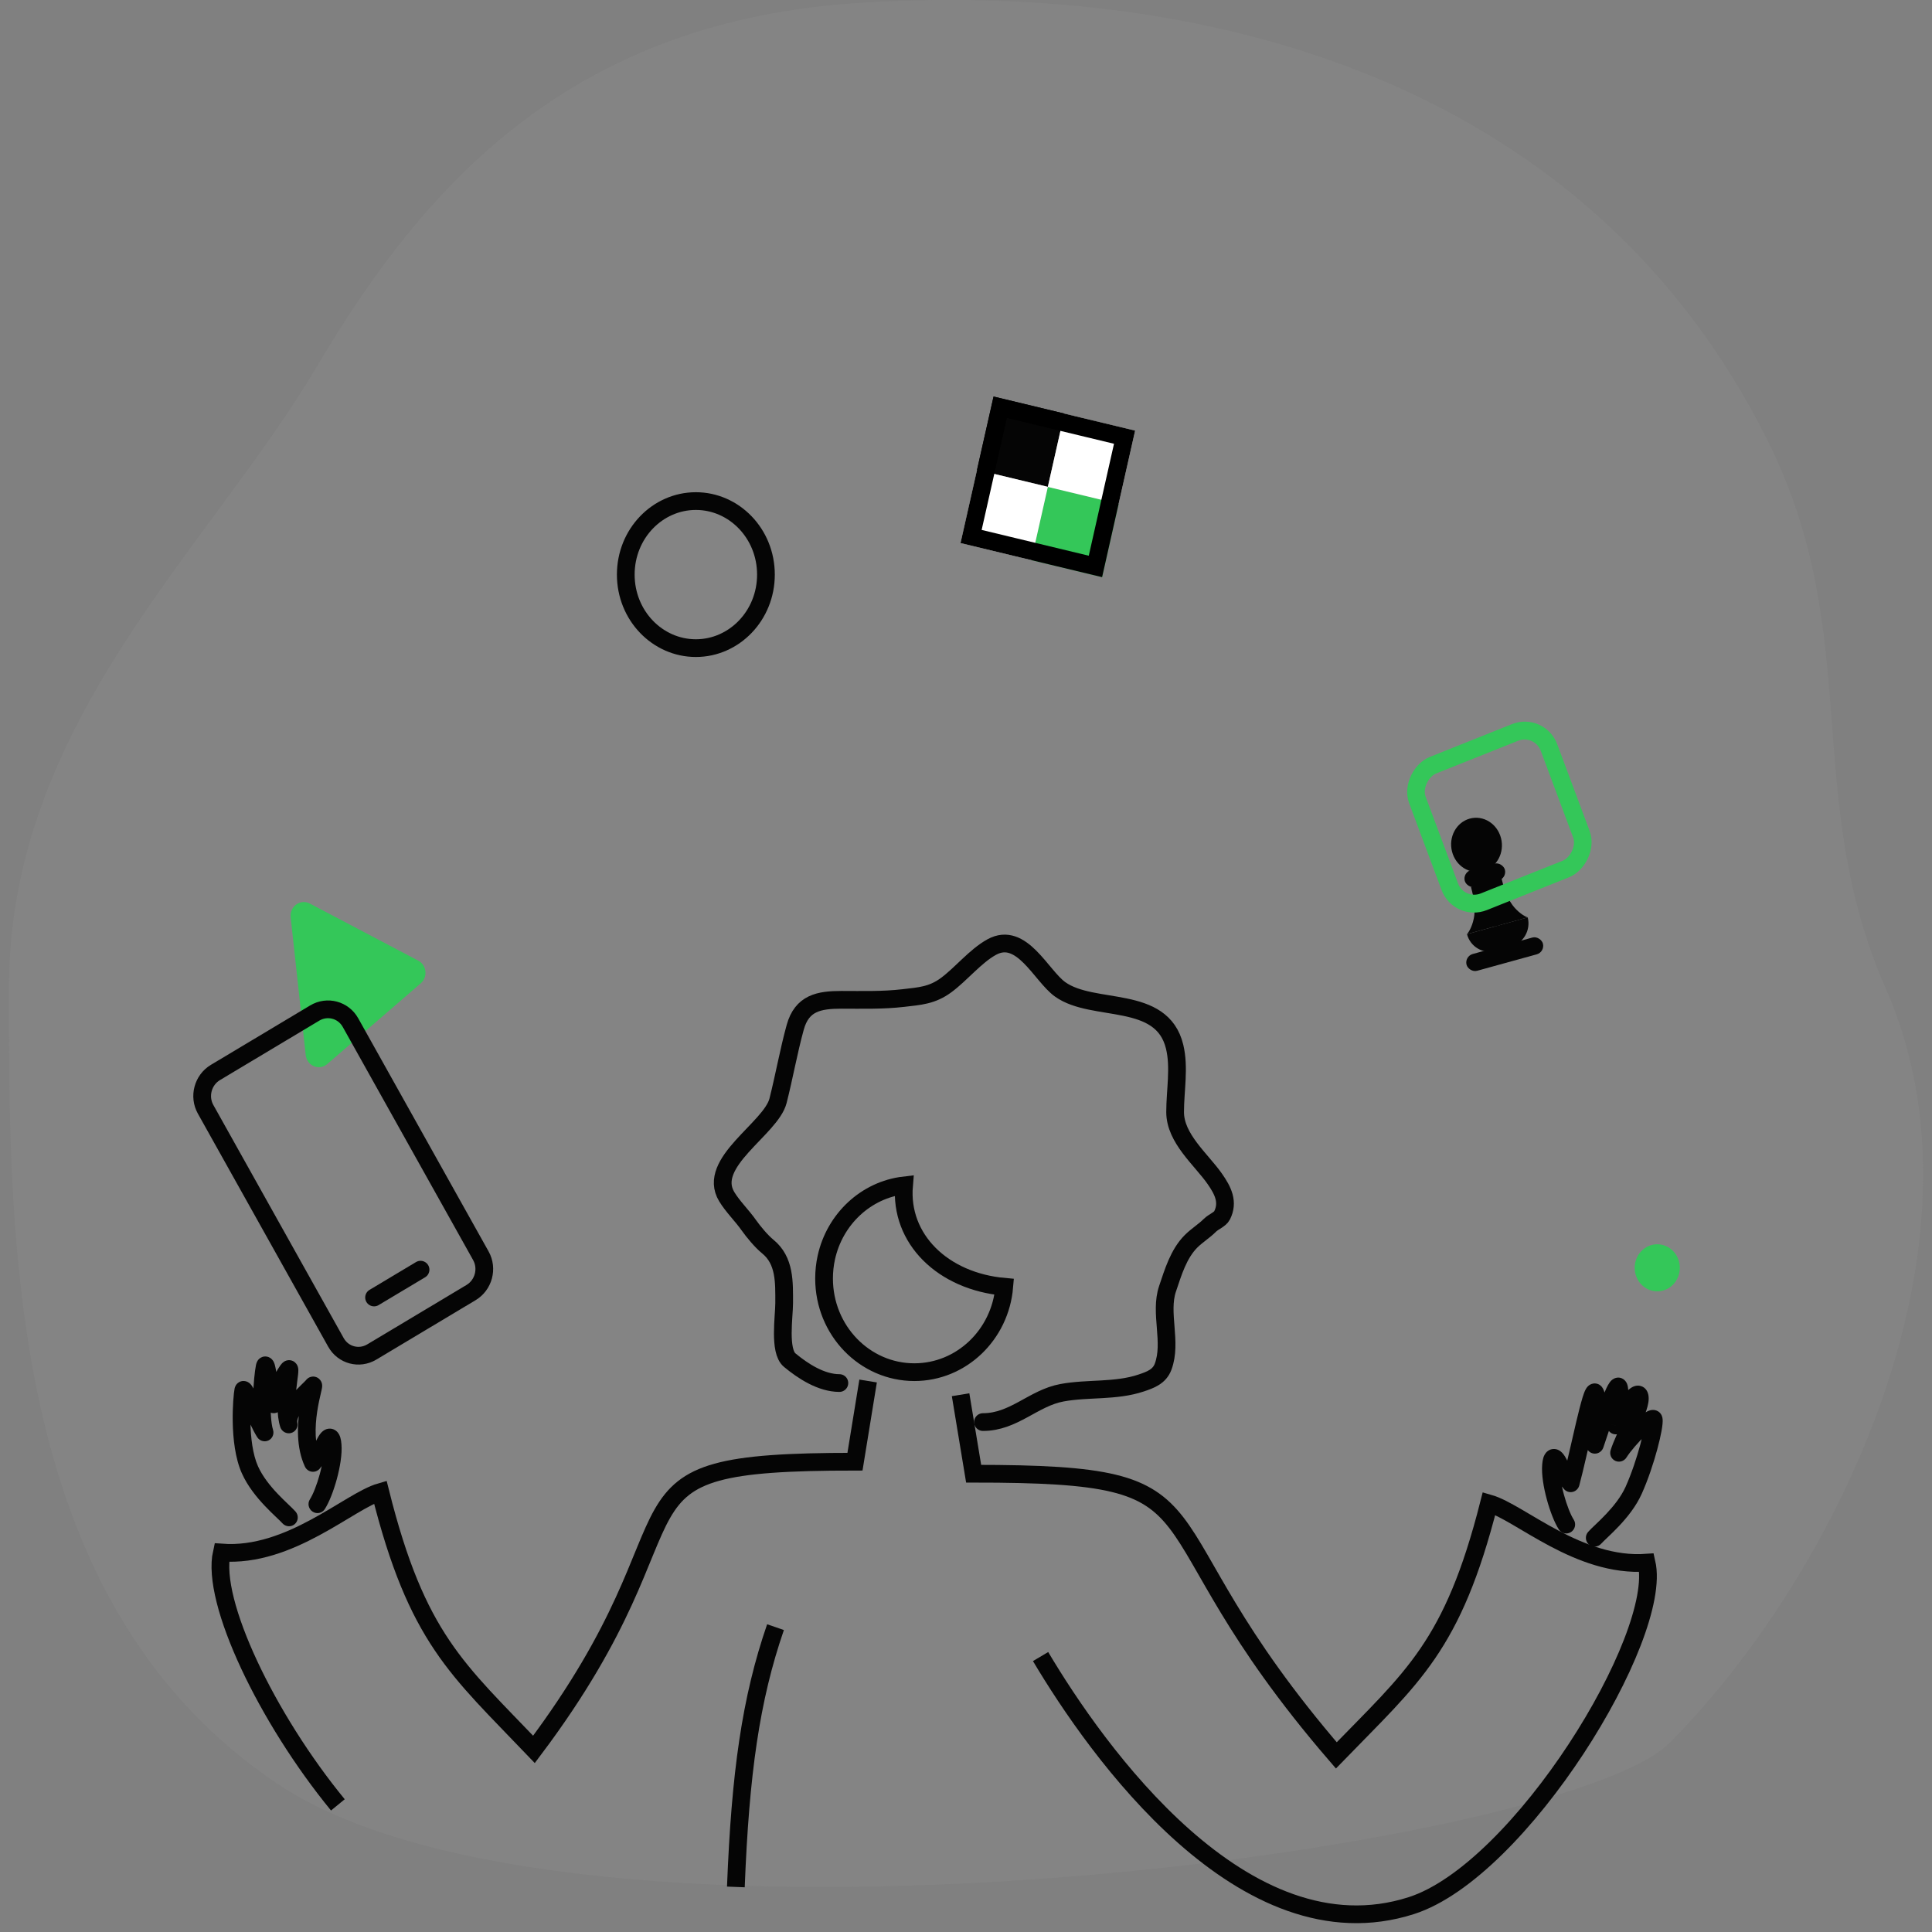 <svg width="109" height="109" viewBox="0 0 109 109" fill="none" xmlns="http://www.w3.org/2000/svg">
<rect x="0" y="0" width="109" height="109" fill="#808080" stroke="none"/>
<path d="M17.904 20.639C24.071 10.217 32.358 1.132 48.64 0.151C68.853 -1.067 89.802 4.896 99.744 24.891C105.207 35.878 101.594 44.875 106.41 55.815C112.705 70.118 103.657 88.82 94.189 98.336C88.16 104.396 32.475 111.891 15.681 100.656C0.655 90.602 0.499 70.891 0.499 55.815C0.499 40.739 11.736 31.06 17.904 20.639Z" fill="#AEAEB2" fill-opacity="0.1"/>
<path d="M23.597 54.198C24.074 54.449 24.148 55.123 23.737 55.478L18.466 60.029C18.01 60.423 17.314 60.134 17.247 59.523L16.399 51.75C16.333 51.139 16.949 50.697 17.479 50.976L23.597 54.198Z" fill="#34C759"/>
<ellipse cx="1.433" cy="1.53" rx="1.433" ry="1.53" transform="matrix(0.964 -0.266 0.25 0.968 81.539 46.566)" fill="#050505"/>
<rect width="2.35" height="0.979" rx="0.49" transform="matrix(0.964 -0.266 0.25 0.968 82.516 49.219)" fill="#050505"/>
<rect width="4.471" height="0.979" rx="0.49" transform="matrix(0.964 -0.266 0.25 0.968 82.617 53.953)" fill="#050505"/>
<path d="M82.766 52.703L86.191 51.758C86.377 52.477 85.947 53.222 85.23 53.419L84.4 53.649C83.683 53.846 82.951 53.423 82.766 52.703Z" fill="#050505"/>
<path d="M84.588 52.199L83.9 49.786L82.989 50.038C83.059 50.311 83.26 51.017 83.177 51.651C83.111 52.153 82.9 52.554 82.764 52.703L84.588 52.199Z" fill="#050505"/>
<path d="M84.369 52.262L83.803 49.815L84.715 49.564C84.785 49.837 84.951 50.552 85.328 51.059C85.627 51.46 86.004 51.7 86.192 51.758L84.369 52.262Z" fill="#050505"/>
<rect x="-0.289" y="0.654" width="8.218" height="7.99" rx="1.5" transform="matrix(0.35 0.937 -0.929 0.371 87.575 40.796)" stroke="#34C759"/>
<path d="M17.754 57.155C18.465 56.729 19.369 56.971 19.774 57.694L27.129 70.847C27.534 71.57 27.285 72.501 26.574 72.926L20.975 76.277C20.264 76.702 19.36 76.461 18.955 75.738L11.6 62.585C11.195 61.862 11.444 60.931 12.155 60.506L17.754 57.155Z" stroke="#050505" stroke-linecap="round"/>
<path d="M23.727 71.633L21.104 73.202" stroke="#050505" stroke-linecap="round"/>
<path d="M43.213 32.418C43.213 34.729 41.423 36.566 39.259 36.566C37.095 36.566 35.305 34.729 35.305 32.418C35.305 30.107 37.095 28.27 39.259 28.27C41.423 28.27 43.213 30.107 43.213 32.418Z" stroke="#050505"/>
<ellipse cx="93.499" cy="71.527" rx="1.273" ry="1.328" fill="#34C759"/>
<g clip-path="url(#clip0_37867_218474)">
<rect width="4.109" height="4.236" transform="matrix(0.972 0.234 -0.22 0.976 56.055 22.371)" fill="#050505"/>
<rect width="4.109" height="4.236" transform="matrix(0.972 0.234 -0.22 0.976 59.117 27.465)" fill="#34C759"/>
<rect width="4.109" height="4.236" transform="matrix(0.972 0.234 -0.22 0.976 60.047 23.336)" fill="white"/>
<rect width="4.109" height="4.236" transform="matrix(0.972 0.234 -0.22 0.976 55.125 26.504)" fill="white"/>
</g>
<rect x="0.376" y="0.605" width="7.218" height="7.471" transform="matrix(0.972 0.234 -0.22 0.976 56.198 22.298)" stroke="black"/>
<path d="M47.356 78.029C46.331 78.029 45.293 77.35 44.553 76.735C43.934 76.221 44.241 74.269 44.241 73.527C44.241 72.343 44.294 71.117 43.306 70.319C42.961 70.04 42.501 69.486 42.247 69.125C41.857 68.57 41.347 68.084 41.001 67.514C39.838 65.594 43.494 63.68 43.895 62.105C44.248 60.718 44.488 59.329 44.864 57.962C45.243 56.584 46.21 56.408 47.474 56.408C48.645 56.408 49.807 56.444 50.97 56.307C51.886 56.2 52.578 56.165 53.366 55.588C54.231 54.954 55.023 53.942 55.955 53.43C57.643 52.505 58.737 55.051 59.811 55.818C61.688 57.158 65.553 56.074 66.271 59.055C66.555 60.234 66.298 61.526 66.298 62.738C66.298 64.228 67.764 65.406 68.535 66.507C69 67.171 69.328 67.823 68.943 68.578C68.833 68.795 68.452 68.937 68.265 69.125C67.934 69.456 67.528 69.702 67.198 70.031C66.492 70.737 66.183 71.783 65.869 72.714C65.409 74.08 66.14 75.72 65.62 77.109C65.41 77.669 64.904 77.853 64.374 78.029C62.932 78.51 61.381 78.305 59.915 78.576C58.3 78.874 57.205 80.231 55.457 80.231" stroke="#050505" stroke-linecap="round"/>
<path d="M43.753 91.801C42.353 95.855 41.767 100.055 41.516 106.458" stroke="#050505"/>
<path d="M54.195 78.688L54.931 83.144C70.059 83.144 63.495 85.238 75.393 99.035C79.686 94.606 81.957 92.903 84.008 84.82C85.748 85.316 89.068 88.443 92.898 88.165C93.855 92.346 85.765 105.544 79.624 107.512C70.174 110.54 61.854 98.756 58.708 93.46" stroke="#050505"/>
<path d="M48.977 77.914L48.236 82.466C33.015 82.466 40.505 84.889 30.125 98.697C25.805 94.173 23.52 92.433 21.456 84.177C19.705 84.684 16.365 87.878 12.512 87.594C11.89 90.353 15.068 96.957 19.062 101.828" stroke="#050505"/>
<path d="M89.601 86.425C89.416 86.633 89.433 86.95 89.637 87.133C89.842 87.316 90.157 87.295 90.341 87.087L89.601 86.425ZM92.169 84.077L92.623 84.279L92.169 84.077ZM91.344 81.963L90.868 81.819C90.794 82.059 90.907 82.316 91.134 82.42C91.36 82.523 91.63 82.441 91.764 82.227L91.344 81.963ZM91.166 80.422L90.683 80.304C90.618 80.562 90.763 80.823 91.013 80.901C91.264 80.979 91.535 80.846 91.63 80.598L91.166 80.422ZM89.985 81.511L89.498 81.409C89.441 81.67 89.597 81.929 89.853 81.996C90.11 82.064 90.376 81.916 90.459 81.661L89.985 81.511ZM88.619 83.682L88.247 84.021C88.369 84.157 88.556 84.213 88.734 84.169C88.912 84.124 89.052 83.985 89.1 83.807L88.619 83.682ZM88.013 82.717L87.554 82.919L87.562 82.938L87.572 82.956L88.013 82.717ZM87.948 86.291C88.097 86.522 88.406 86.585 88.638 86.432C88.869 86.279 88.936 85.968 88.787 85.737L87.948 86.291ZM90.341 87.087C90.409 87.011 90.531 86.896 90.719 86.716C90.898 86.546 91.116 86.336 91.343 86.095C91.793 85.617 92.301 84.996 92.623 84.279L91.716 83.876C91.462 84.441 91.042 84.965 90.623 85.41C90.415 85.63 90.213 85.825 90.037 85.993C89.871 86.151 89.705 86.308 89.601 86.425L90.341 87.087ZM92.623 84.279C92.98 83.486 93.289 82.551 93.5 81.77C93.606 81.379 93.689 81.02 93.741 80.73C93.767 80.585 93.787 80.451 93.797 80.336C93.806 80.236 93.814 80.101 93.789 79.979L92.812 80.192C92.805 80.16 92.812 80.169 92.804 80.259C92.797 80.333 92.783 80.435 92.76 80.563C92.714 80.817 92.639 81.147 92.538 81.519C92.337 82.263 92.044 83.145 91.716 83.876L92.623 84.279ZM93.789 79.979C93.759 79.832 93.661 79.665 93.467 79.586C93.31 79.522 93.167 79.549 93.102 79.566C92.967 79.6 92.845 79.677 92.764 79.732C92.581 79.857 92.361 80.049 92.145 80.259C91.711 80.678 91.205 81.251 90.924 81.698L91.764 82.227C91.984 81.878 92.427 81.369 92.832 80.977C93.034 80.781 93.205 80.636 93.317 80.56C93.383 80.514 93.383 80.525 93.338 80.537C93.317 80.542 93.212 80.569 93.082 80.516C92.914 80.447 92.834 80.303 92.812 80.192L93.789 79.979ZM91.82 82.106C91.953 81.677 92.248 81.083 92.534 80.445C92.67 80.141 92.801 79.831 92.891 79.553C92.972 79.302 93.055 78.977 92.997 78.692L92.02 78.906C92.018 78.894 92.024 78.915 92.012 78.987C92.001 79.054 91.979 79.143 91.943 79.254C91.871 79.476 91.759 79.745 91.625 80.043C91.372 80.609 91.026 81.311 90.868 81.819L91.82 82.106ZM92.997 78.692C92.97 78.559 92.875 78.278 92.561 78.194C92.298 78.124 92.084 78.257 92.005 78.311C91.814 78.442 91.628 78.67 91.481 78.873C91.171 79.299 90.839 79.888 90.701 80.246L91.63 80.598C91.729 80.343 92.011 79.833 92.283 79.458C92.428 79.259 92.526 79.161 92.56 79.137C92.594 79.114 92.478 79.213 92.293 79.163C92.185 79.134 92.11 79.069 92.067 79.007C92.03 78.953 92.021 78.91 92.02 78.906L92.997 78.692ZM91.649 80.539C91.709 80.301 91.788 79.748 91.832 79.257C91.854 79.007 91.869 78.754 91.866 78.548C91.865 78.448 91.859 78.34 91.842 78.243C91.833 78.196 91.819 78.133 91.793 78.069C91.77 78.015 91.714 77.896 91.585 77.809L91.023 78.645C90.916 78.572 90.878 78.48 90.871 78.463C90.86 78.436 90.858 78.421 90.86 78.431C90.863 78.45 90.868 78.496 90.869 78.576C90.871 78.73 90.86 78.944 90.839 79.18C90.796 79.659 90.722 80.146 90.683 80.304L91.649 80.539ZM91.585 77.809C91.323 77.632 91.068 77.764 90.984 77.823C90.898 77.883 90.841 77.958 90.812 77.998C90.747 78.089 90.685 78.206 90.631 78.318C90.519 78.552 90.387 78.876 90.255 79.225C89.988 79.928 89.697 80.786 89.511 81.361L90.459 81.661C90.642 81.094 90.927 80.254 91.186 79.572C91.316 79.229 91.435 78.939 91.528 78.746C91.576 78.645 91.606 78.595 91.618 78.579C91.627 78.566 91.604 78.603 91.549 78.642C91.494 78.68 91.265 78.808 91.023 78.645L91.585 77.809ZM90.472 81.614C90.577 81.136 90.627 80.422 90.628 79.809C90.629 79.499 90.617 79.199 90.59 78.953C90.577 78.831 90.559 78.712 90.534 78.607C90.514 78.522 90.474 78.376 90.381 78.255L89.589 78.875C89.546 78.818 89.548 78.786 89.564 78.853C89.576 78.901 89.588 78.974 89.599 79.074C89.62 79.271 89.631 79.532 89.631 79.82C89.629 80.403 89.581 81.034 89.498 81.409L90.472 81.614ZM90.381 78.255C90.325 78.182 90.207 78.071 90.019 78.053C89.836 78.035 89.702 78.117 89.638 78.167C89.526 78.255 89.466 78.373 89.445 78.416C89.385 78.535 89.33 78.697 89.279 78.863C89.174 79.209 89.051 79.703 88.922 80.246C88.662 81.35 88.374 82.672 88.137 83.558L89.1 83.807C89.342 82.903 89.639 81.538 89.892 80.466C90.021 79.922 90.138 79.457 90.232 79.146C90.281 78.984 90.316 78.894 90.334 78.859C90.351 78.825 90.327 78.891 90.247 78.954C90.198 78.992 90.08 79.067 89.911 79.051C89.737 79.034 89.633 78.932 89.589 78.875L90.381 78.255ZM88.991 83.344C88.912 83.256 88.784 83.057 88.659 82.844C88.6 82.744 88.549 82.652 88.512 82.585C88.494 82.551 88.479 82.524 88.469 82.505C88.464 82.496 88.46 82.489 88.458 82.484C88.457 82.482 88.456 82.48 88.455 82.479C88.455 82.478 88.455 82.478 88.454 82.478C88.454 82.478 88.454 82.478 88.454 82.478C88.454 82.478 88.454 82.478 88.454 82.478C88.454 82.478 88.454 82.478 88.454 82.478C88.454 82.478 88.454 82.478 88.013 82.717C87.572 82.956 87.572 82.956 87.572 82.956C87.572 82.956 87.572 82.956 87.572 82.956C87.572 82.956 87.572 82.956 87.572 82.956C87.572 82.956 87.572 82.957 87.572 82.957C87.573 82.957 87.573 82.958 87.573 82.959C87.574 82.96 87.576 82.963 87.577 82.966C87.58 82.971 87.585 82.98 87.59 82.99C87.601 83.011 87.618 83.041 87.638 83.077C87.678 83.15 87.734 83.251 87.797 83.36C87.917 83.564 88.091 83.848 88.247 84.021L88.991 83.344ZM88.013 82.717C88.472 82.515 88.472 82.515 88.472 82.515C88.472 82.515 88.472 82.514 88.472 82.514C88.472 82.514 88.472 82.514 88.472 82.514C88.471 82.513 88.471 82.513 88.471 82.513C88.471 82.512 88.47 82.51 88.469 82.509C88.468 82.506 88.466 82.502 88.464 82.497C88.46 82.488 88.454 82.475 88.447 82.459C88.433 82.428 88.412 82.385 88.387 82.337C88.342 82.25 88.263 82.109 88.164 81.996C88.118 81.943 88.031 81.854 87.904 81.798C87.748 81.73 87.52 81.714 87.319 81.868C87.165 81.985 87.102 82.15 87.072 82.247C87.038 82.359 87.019 82.487 87.008 82.624L88.001 82.694C88.005 82.645 88.01 82.607 88.015 82.579C88.02 82.549 88.024 82.534 88.026 82.528C88.027 82.525 88.026 82.526 88.025 82.531C88.023 82.535 88.019 82.543 88.013 82.555C88.006 82.566 87.996 82.583 87.98 82.601C87.965 82.62 87.944 82.642 87.915 82.663C87.887 82.685 87.852 82.706 87.812 82.722C87.771 82.737 87.729 82.747 87.686 82.75C87.602 82.756 87.536 82.736 87.496 82.718C87.476 82.709 87.46 82.7 87.449 82.693C87.437 82.686 87.429 82.679 87.424 82.675C87.418 82.67 87.415 82.667 87.413 82.666C87.412 82.664 87.412 82.664 87.413 82.665C87.415 82.667 87.419 82.672 87.426 82.682C87.433 82.692 87.441 82.704 87.45 82.718C87.468 82.746 87.486 82.778 87.502 82.81C87.519 82.842 87.532 82.871 87.542 82.891C87.546 82.901 87.55 82.909 87.552 82.914C87.553 82.916 87.554 82.918 87.554 82.919C87.555 82.919 87.555 82.92 87.555 82.92C87.555 82.92 87.555 82.92 87.555 82.919C87.555 82.919 87.555 82.919 87.555 82.919C87.555 82.919 87.554 82.919 87.554 82.919C87.554 82.919 87.554 82.919 88.013 82.717ZM87.008 82.624C86.961 83.188 87.089 83.93 87.267 84.585C87.444 85.241 87.695 85.899 87.948 86.291L88.787 85.737C88.616 85.473 88.397 84.93 88.229 84.31C88.061 83.69 87.97 83.082 88.001 82.694L87.008 82.624Z" fill="#050505"/>
<path d="M16.671 85.277C16.856 85.485 16.839 85.801 16.635 85.984C16.43 86.167 16.115 86.147 15.931 85.939L16.671 85.277ZM14.103 82.929L13.649 83.13L14.103 82.929ZM14.928 80.814L15.404 80.67C15.479 80.911 15.365 81.168 15.138 81.271C14.912 81.374 14.642 81.292 14.508 81.078L14.928 80.814ZM15.437 79.228L15.92 79.111C15.985 79.368 15.84 79.63 15.589 79.708C15.338 79.785 15.068 79.653 14.973 79.404L15.437 79.228ZM16.287 80.363L16.774 80.26C16.832 80.522 16.675 80.78 16.419 80.848C16.162 80.915 15.896 80.768 15.813 80.513L16.287 80.363ZM17.653 82.534L18.025 82.872C17.914 82.996 17.747 83.055 17.581 83.029C17.416 83.002 17.273 82.895 17.202 82.741L17.653 82.534ZM18.259 81.568L18.718 81.77L18.71 81.789L18.7 81.807L18.259 81.568ZM18.324 85.142C18.175 85.373 17.866 85.436 17.635 85.283C17.403 85.131 17.336 84.82 17.485 84.589L18.324 85.142ZM15.931 85.939C15.863 85.862 15.741 85.747 15.553 85.568C15.374 85.397 15.156 85.187 14.929 84.946C14.479 84.469 13.971 83.847 13.649 83.13L14.557 82.727C14.811 83.292 15.23 83.817 15.649 84.261C15.857 84.481 16.059 84.676 16.235 84.844C16.401 85.003 16.567 85.159 16.671 85.277L15.931 85.939ZM13.649 83.13C13.263 82.272 13.149 81.155 13.131 80.253C13.112 79.347 13.189 78.566 13.236 78.337L14.213 78.55C14.186 78.679 14.11 79.379 14.128 80.245C14.146 81.115 14.258 82.062 14.557 82.727L13.649 83.13ZM13.236 78.337C13.243 78.3 13.261 78.231 13.305 78.157C13.352 78.08 13.451 77.967 13.621 77.926C13.785 77.887 13.919 77.939 13.988 77.976C14.056 78.013 14.103 78.058 14.128 78.083C14.211 78.169 14.274 78.287 14.308 78.352C14.394 78.518 14.504 78.767 14.617 79.026C14.855 79.573 15.124 80.192 15.348 80.55L14.508 81.078C14.232 80.639 13.927 79.93 13.704 79.419C13.586 79.149 13.492 78.937 13.426 78.809C13.383 78.728 13.382 78.742 13.417 78.778C13.43 78.79 13.465 78.826 13.524 78.857C13.582 78.889 13.707 78.939 13.863 78.902C14.025 78.863 14.117 78.756 14.158 78.688C14.197 78.624 14.209 78.569 14.213 78.55L13.236 78.337ZM14.452 80.958C14.279 80.4 14.255 79.545 14.277 78.814C14.299 78.07 14.373 77.351 14.44 77.023L15.416 77.237C15.366 77.483 15.295 78.137 15.273 78.857C15.252 79.591 15.286 80.291 15.404 80.67L14.452 80.958ZM14.44 77.023C14.449 76.978 14.466 76.905 14.499 76.834C14.515 76.801 14.551 76.73 14.621 76.665C14.701 76.59 14.851 76.504 15.047 76.536C15.217 76.563 15.319 76.665 15.359 76.711C15.404 76.762 15.431 76.812 15.444 76.84C15.473 76.898 15.492 76.957 15.503 76.997C15.548 77.155 15.591 77.413 15.63 77.661C15.672 77.926 15.716 78.213 15.765 78.476C15.815 78.749 15.862 78.949 15.902 79.052L14.973 79.404C14.894 79.201 14.833 78.914 14.784 78.646C14.733 78.368 14.686 78.062 14.646 77.808C14.602 77.536 14.569 77.348 14.545 77.263C14.539 77.242 14.54 77.252 14.552 77.276C14.558 77.288 14.576 77.325 14.613 77.366C14.644 77.403 14.738 77.499 14.9 77.525C15.088 77.556 15.23 77.472 15.303 77.405C15.365 77.347 15.394 77.288 15.402 77.271C15.42 77.233 15.422 77.211 15.416 77.237L14.44 77.023ZM14.954 79.346C14.916 79.197 14.93 79.051 14.946 78.948C14.964 78.836 14.996 78.719 15.032 78.607C15.104 78.382 15.21 78.135 15.319 77.907C15.429 77.678 15.548 77.457 15.654 77.282C15.706 77.195 15.759 77.113 15.807 77.046C15.832 77.013 15.858 76.978 15.887 76.945C15.91 76.919 15.956 76.868 16.02 76.826L16.582 77.661C16.625 77.632 16.645 77.606 16.638 77.614C16.637 77.616 16.629 77.625 16.616 77.643C16.589 77.68 16.553 77.736 16.509 77.809C16.421 77.955 16.316 78.148 16.218 78.352C16.12 78.557 16.035 78.76 15.981 78.927C15.954 79.011 15.938 79.075 15.931 79.119C15.922 79.174 15.933 79.16 15.92 79.111L14.954 79.346ZM16.02 76.826C16.072 76.79 16.208 76.713 16.393 76.745C16.599 76.781 16.711 76.921 16.758 77.005C16.801 77.082 16.816 77.154 16.822 77.187C16.828 77.226 16.831 77.261 16.832 77.287C16.835 77.378 16.824 77.49 16.813 77.585C16.801 77.689 16.785 77.816 16.767 77.95C16.75 78.086 16.731 78.235 16.714 78.393C16.642 79.052 16.614 79.758 16.761 80.213L15.813 80.513C15.591 79.825 15.653 78.915 15.723 78.272C15.741 78.104 15.761 77.947 15.778 77.809C15.796 77.669 15.812 77.554 15.822 77.46C15.827 77.413 15.831 77.377 15.833 77.348C15.835 77.317 15.835 77.307 15.835 77.309C15.835 77.311 15.836 77.325 15.839 77.347C15.842 77.363 15.853 77.421 15.891 77.49C15.933 77.563 16.038 77.699 16.236 77.733C16.413 77.764 16.54 77.689 16.582 77.661L16.02 76.826ZM15.8 80.465C15.721 80.103 15.813 79.759 15.941 79.482C16.071 79.202 16.259 78.942 16.443 78.723C16.628 78.501 16.824 78.303 16.979 78.15C17.06 78.07 17.122 78.011 17.177 77.956C17.203 77.93 17.223 77.909 17.238 77.893C17.255 77.875 17.259 77.869 17.258 77.872L18.049 78.491C18.002 78.553 17.937 78.619 17.884 78.672C17.828 78.728 17.752 78.801 17.682 78.871C17.533 79.018 17.364 79.189 17.209 79.374C17.052 79.561 16.924 79.746 16.846 79.915C16.767 80.086 16.76 80.196 16.774 80.26L15.8 80.465ZM17.258 77.872C17.266 77.861 17.319 77.789 17.409 77.734C17.455 77.707 17.585 77.639 17.76 77.672C17.964 77.711 18.075 77.854 18.121 77.946C18.162 78.028 18.171 78.1 18.174 78.129C18.178 78.164 18.177 78.194 18.176 78.213C18.175 78.249 18.17 78.282 18.167 78.303C18.155 78.38 18.127 78.498 18.1 78.612C18.042 78.86 17.958 79.221 17.895 79.643C17.765 80.508 17.737 81.535 18.105 82.326L17.202 82.741C16.703 81.667 16.773 80.39 16.909 79.481C16.979 79.016 17.07 78.622 17.129 78.371C17.161 78.233 17.177 78.165 17.182 78.134C17.183 78.128 17.181 78.138 17.18 78.158C17.18 78.168 17.179 78.191 17.182 78.22C17.184 78.243 17.192 78.311 17.232 78.389C17.276 78.478 17.385 78.619 17.587 78.657C17.759 78.69 17.885 78.623 17.927 78.598C17.977 78.568 18.009 78.536 18.021 78.524C18.035 78.509 18.045 78.496 18.049 78.491L17.258 77.872ZM17.282 82.195C17.36 82.107 17.489 81.908 17.613 81.695C17.672 81.596 17.723 81.503 17.76 81.436C17.778 81.403 17.793 81.375 17.803 81.357C17.808 81.347 17.812 81.34 17.814 81.336C17.816 81.333 17.817 81.332 17.817 81.331C17.817 81.33 17.818 81.33 17.818 81.329C17.818 81.329 17.818 81.329 17.818 81.329C17.818 81.329 17.818 81.329 17.818 81.329C17.818 81.329 17.818 81.329 17.818 81.329C17.818 81.329 17.818 81.329 18.259 81.568C18.7 81.807 18.7 81.807 18.7 81.808C18.7 81.808 18.7 81.808 18.7 81.808C18.7 81.808 18.7 81.808 18.7 81.808C18.7 81.808 18.7 81.808 18.7 81.808C18.7 81.809 18.699 81.809 18.699 81.81C18.698 81.812 18.697 81.814 18.695 81.817C18.692 81.823 18.688 81.831 18.682 81.841C18.671 81.862 18.655 81.892 18.635 81.929C18.595 82.002 18.538 82.102 18.475 82.211C18.355 82.416 18.181 82.699 18.025 82.872L17.282 82.195ZM18.259 81.568C17.8 81.366 17.8 81.366 17.8 81.366C17.8 81.366 17.8 81.366 17.8 81.366C17.8 81.366 17.8 81.365 17.8 81.365C17.801 81.365 17.801 81.365 17.801 81.364C17.802 81.363 17.802 81.362 17.803 81.36C17.804 81.358 17.806 81.354 17.808 81.349C17.812 81.339 17.818 81.326 17.825 81.311C17.839 81.28 17.86 81.237 17.885 81.189C17.93 81.102 18.009 80.961 18.108 80.847C18.154 80.795 18.241 80.705 18.368 80.65C18.525 80.581 18.753 80.566 18.953 80.719C19.108 80.837 19.171 81.001 19.2 81.098C19.234 81.21 19.253 81.338 19.264 81.475L18.271 81.545C18.267 81.496 18.262 81.459 18.257 81.43C18.252 81.401 18.248 81.385 18.246 81.379C18.246 81.377 18.246 81.378 18.247 81.382C18.249 81.386 18.253 81.395 18.26 81.406C18.266 81.418 18.276 81.434 18.292 81.453C18.307 81.471 18.328 81.493 18.357 81.515C18.385 81.537 18.42 81.557 18.46 81.573C18.501 81.589 18.544 81.598 18.586 81.601C18.67 81.607 18.736 81.587 18.776 81.57C18.797 81.561 18.812 81.552 18.823 81.544C18.835 81.537 18.843 81.531 18.848 81.526C18.854 81.522 18.857 81.519 18.859 81.517C18.86 81.516 18.86 81.515 18.86 81.516C18.858 81.518 18.853 81.524 18.846 81.534C18.839 81.543 18.831 81.555 18.822 81.569C18.805 81.598 18.787 81.63 18.77 81.662C18.753 81.693 18.74 81.722 18.73 81.743C18.726 81.753 18.722 81.761 18.72 81.766C18.719 81.768 18.718 81.77 18.718 81.77C18.718 81.771 18.718 81.771 18.718 81.771C18.718 81.771 18.718 81.771 18.718 81.771C18.718 81.771 18.718 81.771 18.718 81.771C18.718 81.771 18.718 81.77 18.718 81.77C18.718 81.77 18.718 81.77 18.259 81.568ZM19.264 81.475C19.311 82.039 19.183 82.781 19.006 83.436C18.828 84.092 18.577 84.75 18.324 85.142L17.485 84.589C17.656 84.324 17.875 83.781 18.043 83.162C18.211 82.541 18.302 81.934 18.271 81.545L19.264 81.475Z" fill="#050505"/>
<path d="M56.659 72.599C56.429 75.312 54.232 77.415 51.586 77.415C48.788 77.415 46.492 75.065 46.492 72.129C46.492 71.724 46.536 71.329 46.619 70.951C47.095 68.78 48.852 67.132 51.004 66.878C50.875 68.392 51.424 69.741 52.428 70.749C53.46 71.786 54.955 72.447 56.659 72.599Z" stroke="#050505"/>
<defs>
<clipPath id="clip0_37867_218474">
<rect width="8.218" height="8.471" transform="matrix(0.972 0.234 -0.22 0.976 56.055 22.371)" fill="white"/>
</clipPath>
</defs>
</svg>
